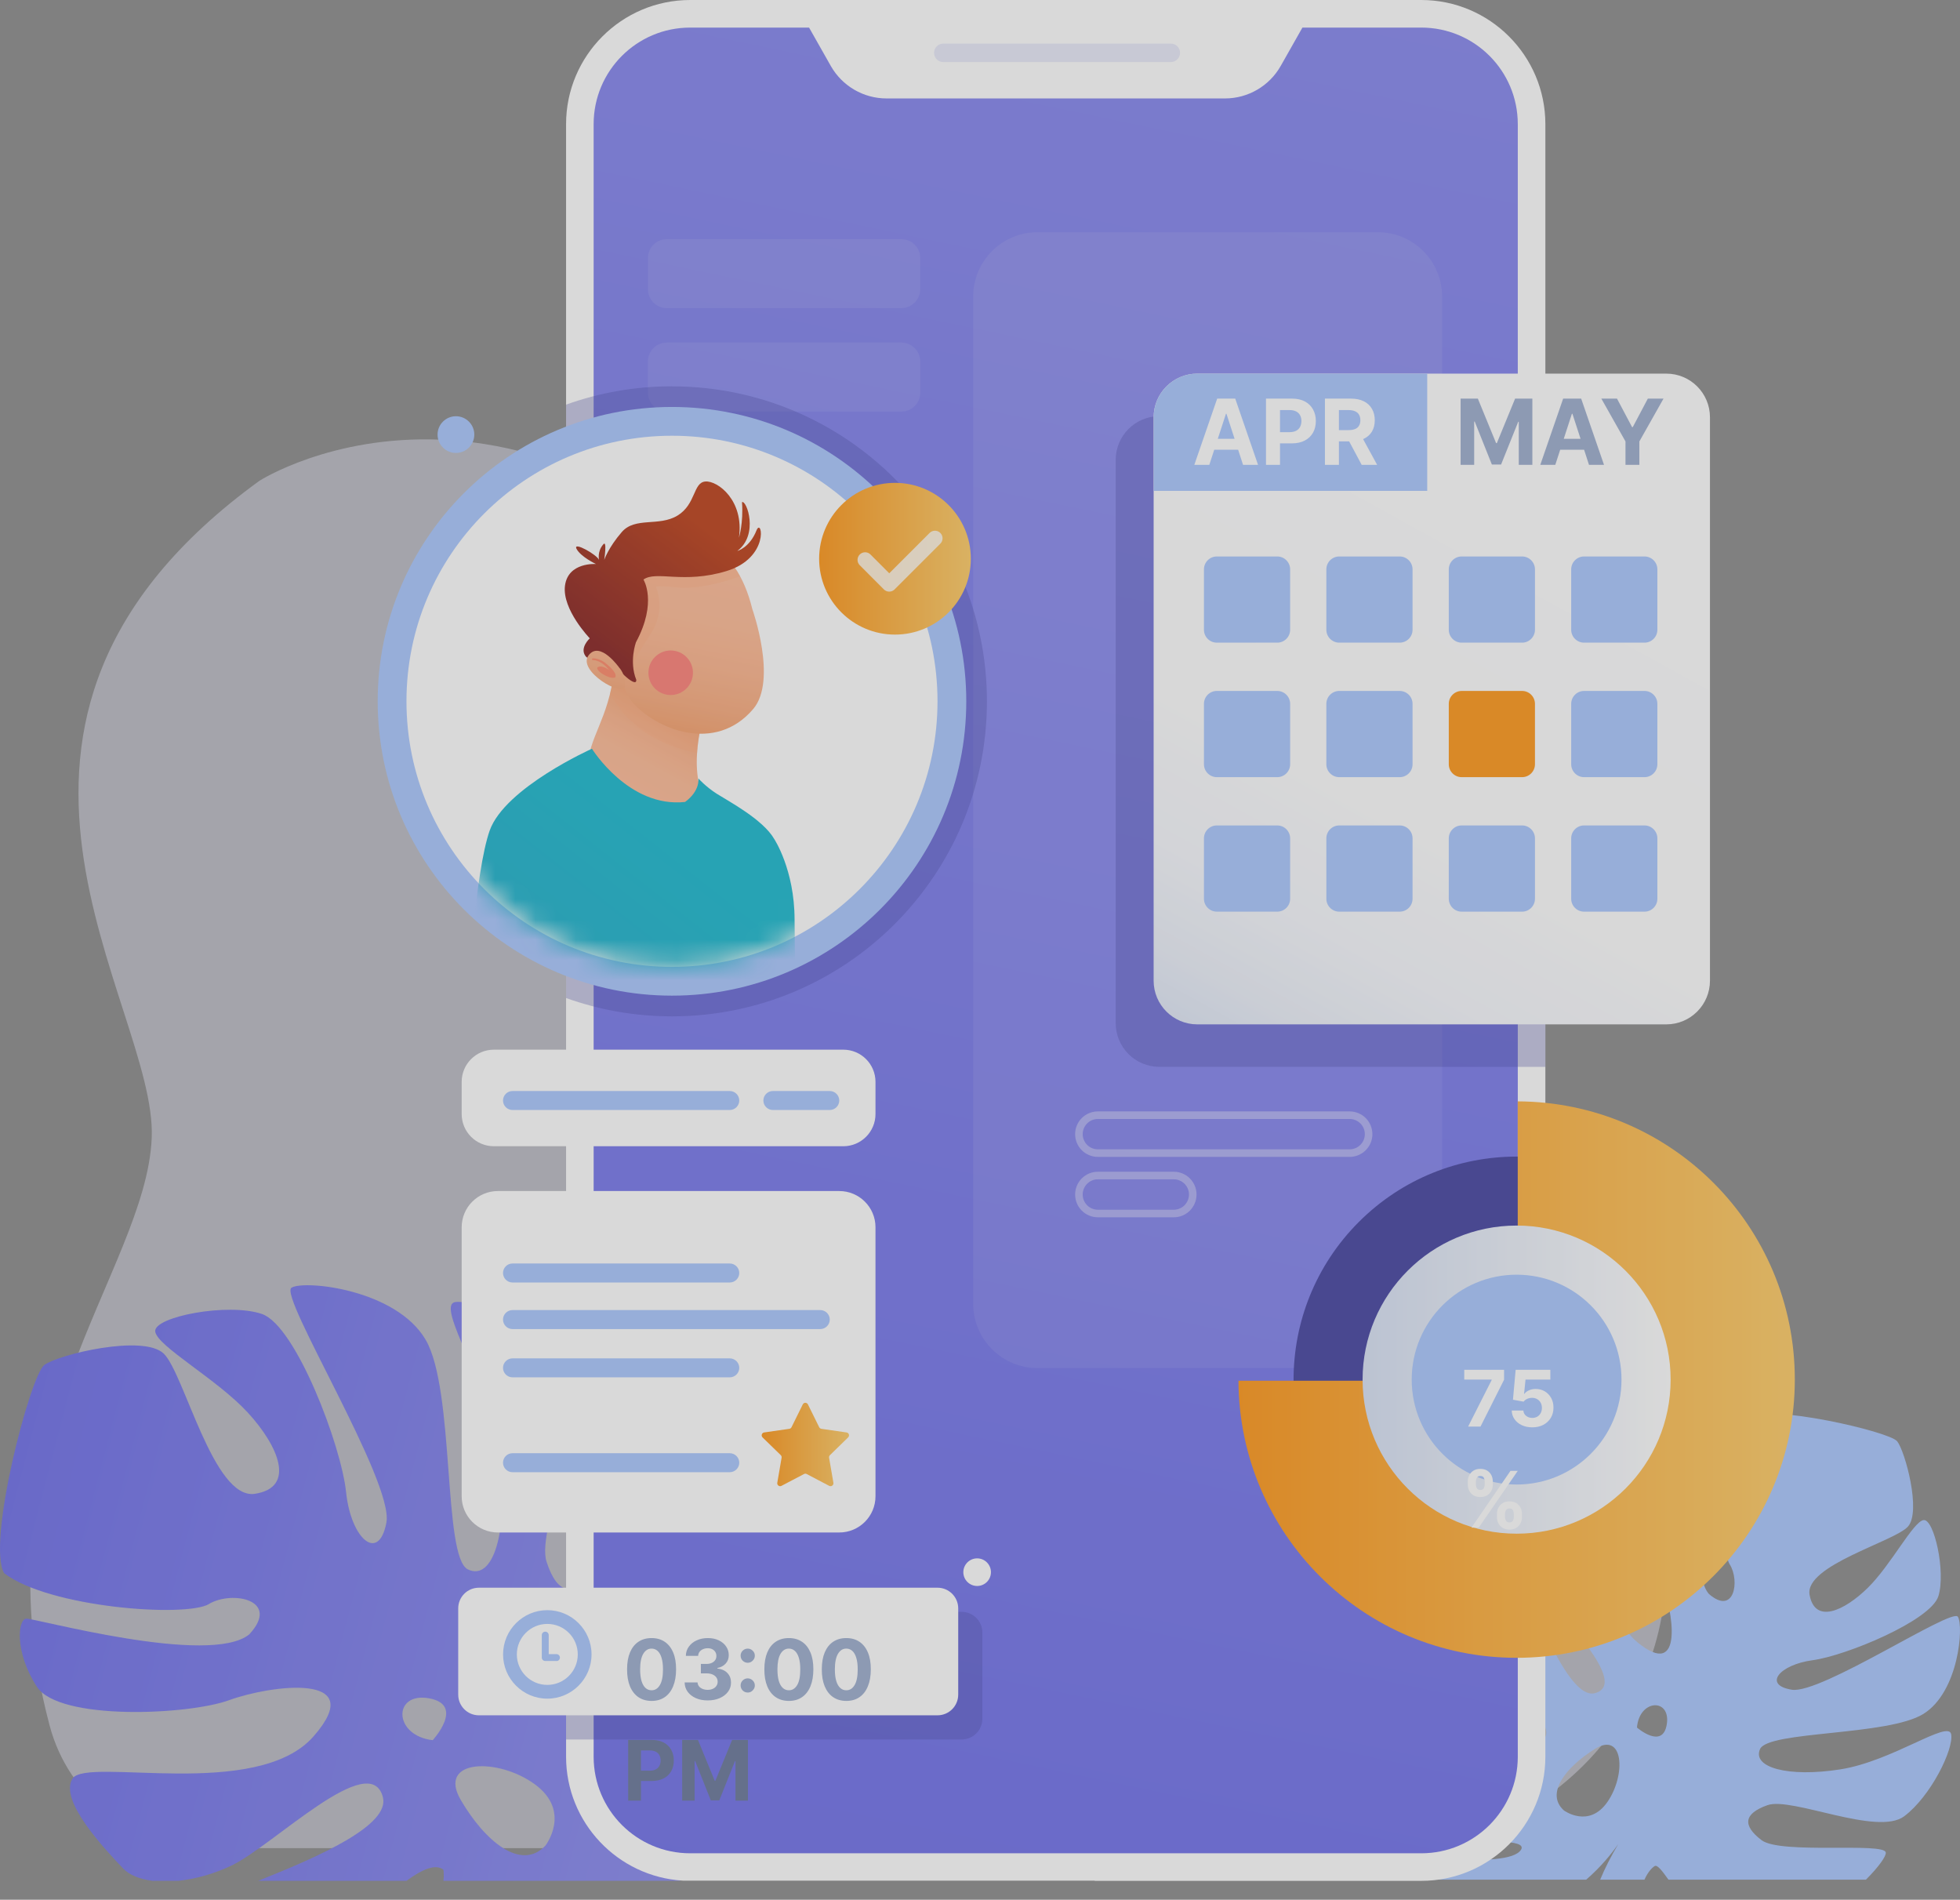 <svg width="97" height="94" viewBox="0 0 97 94" fill="none" xmlns="http://www.w3.org/2000/svg">
<rect x="0" y="0" width="97" height="94" fill="#808080" stroke="none"/>
<g opacity="0.7">
<path d="M82.44 76.741C82.435 76.673 82.433 76.605 82.429 76.534C79.763 51.759 57.899 54.689 42.437 34.71C26.972 14.729 12.841 23.788 12.841 23.788C-3.69 35.777 7.775 49.629 7.509 56.29C7.243 62.951 -1.29 71.209 2.442 85.328C2.449 85.352 2.455 85.376 2.462 85.403C3.383 88.859 6.462 91.284 10.01 91.447H41.632V91.456H68.447C76.466 91.456 82.866 84.744 82.44 76.743V76.741Z" fill="#E7E8FA" fill-opacity="0.5"/>
<path d="M74.871 88.934C73.486 89.317 69.423 86.987 68.433 86.959C67.406 87.522 67.293 90.192 67.096 91.048C66.899 91.903 75.918 90.471 75.276 91.523C74.634 92.576 68.759 91.627 68.222 91.805C67.943 91.895 67.909 92.438 68.101 93.006H78.501C79.241 92.365 79.767 91.706 80.09 91.242C79.711 91.875 79.418 92.46 79.193 93.006H81.385C81.531 92.671 81.728 92.435 81.886 92.336C82.018 92.252 82.246 92.55 82.572 93.006H92.345C92.978 92.373 93.355 91.841 93.327 91.661C93.245 91.143 88.11 91.765 87.176 91.05C86.242 90.336 86.275 89.745 87.471 89.32C88.667 88.895 92.91 90.865 94.236 89.871C95.561 88.878 96.698 86.54 96.563 85.811C96.43 85.082 93.662 87.145 91.07 87.55C88.481 87.955 86.7 87.449 87.105 86.543C87.513 85.637 93.445 85.898 95.195 84.801C96.945 83.704 97.187 80.462 96.895 79.998C96.602 79.531 90.122 83.839 88.678 83.608C87.232 83.377 88.062 82.367 89.711 82.147C91.36 81.925 95.552 80.189 95.93 78.979C96.307 77.766 95.713 75.135 95.195 75.214C94.677 75.296 93.586 77.443 92.429 78.574C91.27 79.708 89.821 80.372 89.556 78.914C89.292 77.457 93.754 76.281 94.424 75.535C95.094 74.789 94.281 71.807 93.892 71.317C93.504 70.827 87.527 69.46 86.478 70.118C85.305 71.748 85.094 76.593 85.606 77.409C86.118 78.225 85.822 79.956 84.573 78.869C83.388 77.499 84.919 71.258 84.888 70.951C84.857 70.644 83.675 70.574 82.488 71.401C81.3 72.229 81.649 76.801 82.221 78.231C82.792 79.66 83.383 83.191 81.027 81.253C78.675 79.317 80.065 73.242 79.277 72.763C78.489 72.282 76.798 73.993 76.151 74.643C75.504 75.293 75.608 77.015 76.368 78.487C77.13 79.958 80.667 83.267 78.951 83.774C77.237 84.28 74.933 76.461 74.291 76.216C73.65 75.968 72.11 77.015 71.486 78.869C70.883 80.628 77.319 84.798 76.444 85.997C73.855 86.402 71.832 80.845 70.788 80.606C69.744 80.366 68.79 82.344 68.298 83.63C67.802 84.916 68.455 85.564 70.273 86.779C72.091 87.995 75.873 88.062 74.874 88.932L74.871 88.934ZM82.491 85.305C82.296 86.596 81.013 85.479 81.013 85.479C81.132 84.067 82.685 84.013 82.491 85.305ZM78.92 86.543C80.361 85.639 80.476 87.823 79.556 89.154C78.636 90.485 77.403 89.585 77.403 89.585C76.463 88.752 77.482 87.446 78.923 86.543H78.92Z" fill="#A1C2FF"/>
<path d="M10.344 79.362C11.506 78.681 13.906 79.168 12.338 80.867C10.377 82.463 1.73 80.062 1.3 80.093C0.872 80.122 0.723 81.77 1.826 83.462C2.929 85.156 9.331 84.86 11.348 84.123C13.368 83.386 18.321 82.713 15.518 85.915C12.716 89.118 4.297 86.92 3.593 88C2.89 89.081 5.205 91.512 6.086 92.446C6.401 92.778 6.913 92.981 7.532 93.062H8.841C9.682 92.972 10.6 92.719 11.461 92.306C13.549 91.304 18.315 86.509 18.948 88.921C19.311 90.299 15.867 91.836 12.78 93.062H20.119C20.907 92.486 21.554 92.21 21.945 92.514C21.968 92.7 21.965 92.882 21.945 93.062H33.665C32.556 90.277 30.558 88.49 29.419 87.649C36.186 91.985 39.298 89.101 40.263 87.463C41.27 85.758 40.424 81.464 39.441 80.926C38.457 80.389 38.324 83.585 35.899 85.341C33.473 87.097 31.408 85.856 31.02 85.192C30.631 84.528 36.785 82.482 36.369 78.157C35.952 73.833 31.287 69.103 30.561 69.193C29.835 69.283 30.485 76.481 29.45 77.755C28.414 79.03 27.59 78.957 27.047 77.268C26.503 75.58 29.433 69.741 28.102 67.848C26.771 65.954 23.555 64.271 22.533 64.426C21.509 64.581 24.272 68.534 24.728 72.164C25.184 75.797 24.401 78.262 23.155 77.654C21.908 77.046 22.522 68.776 21.064 66.289C19.607 63.801 15.093 63.326 14.429 63.714C13.765 64.102 19.505 73.329 19.123 75.338C18.74 77.344 17.367 76.143 17.128 73.833C16.889 71.522 14.64 65.597 12.966 65.017C11.289 64.44 7.589 65.157 7.682 65.883C7.772 66.609 10.723 68.225 12.257 69.888C13.79 71.553 14.657 73.605 12.611 73.914C10.563 74.224 9.114 67.943 8.101 66.975C7.088 66.007 2.89 67.02 2.192 67.541C1.494 68.061 -0.67 76.348 0.205 77.842C2.431 79.548 9.184 80.046 10.346 79.368L10.344 79.362ZM26.481 88.296C28.299 89.638 26.993 91.321 26.993 91.321C25.792 92.598 24.01 91.121 22.809 89.072C21.61 87.024 24.663 86.954 26.481 88.296ZM21.233 84.033C23.028 84.356 21.416 86.104 21.416 86.104C19.452 85.879 19.441 83.709 21.233 84.033Z" fill="url(#paint0_linear_294_1279)"/>
<path d="M70.338 0H34.157C30.769 0 28.015 2.755 28.015 6.143V86.923C28.015 90.187 30.575 92.863 33.791 93.054H54.181V93.065H70.338C73.725 93.065 76.48 90.308 76.48 86.923V6.143C76.48 2.755 73.723 0 70.338 0Z" fill="white"/>
<path d="M70.34 1.365H64.457L63.385 3.258C62.822 4.255 61.767 4.871 60.621 4.871H43.876C42.731 4.871 41.676 4.255 41.113 3.258L40.041 1.365H34.157C31.518 1.365 29.379 3.503 29.379 6.143V86.923C29.379 89.562 31.518 91.701 34.157 91.701H70.338C72.977 91.701 75.115 89.562 75.115 86.923V6.143C75.115 3.503 72.977 1.365 70.338 1.365H70.34Z" fill="url(#paint1_linear_294_1279)"/>
<path d="M57.945 3.07H46.682C46.431 3.07 46.226 2.867 46.226 2.614C46.226 2.364 46.428 2.158 46.682 2.158H57.945C58.196 2.158 58.401 2.361 58.401 2.614C58.401 2.864 58.199 3.07 57.945 3.07Z" fill="#E7E8FA"/>
<path d="M41.735 51.938H24.441C23.561 51.938 22.848 52.651 22.848 53.531V55.123C22.848 56.003 23.561 56.716 24.441 56.716H41.735C42.614 56.716 43.328 56.003 43.328 55.123V53.531C43.328 52.651 42.614 51.938 41.735 51.938Z" fill="white"/>
<path d="M41.535 58.933H24.641C23.651 58.933 22.848 59.736 22.848 60.726V74.035C22.848 75.025 23.651 75.828 24.641 75.828H41.535C42.525 75.828 43.328 75.025 43.328 74.035V60.726C43.328 59.736 42.525 58.933 41.535 58.933Z" fill="white"/>
<path d="M36.116 54.923H25.364C25.105 54.923 24.894 54.712 24.894 54.454C24.894 54.195 25.105 53.984 25.364 53.984H36.116C36.374 53.984 36.586 54.195 36.586 54.454C36.586 54.712 36.374 54.923 36.116 54.923Z" fill="#A1C2FF"/>
<path d="M36.116 63.458H25.364C25.105 63.458 24.894 63.247 24.894 62.988C24.894 62.729 25.105 62.518 25.364 62.518H36.116C36.374 62.518 36.586 62.729 36.586 62.988C36.586 63.247 36.374 63.458 36.116 63.458Z" fill="#A1C2FF"/>
<path d="M36.116 68.151H25.364C25.105 68.151 24.894 67.94 24.894 67.681C24.894 67.423 25.105 67.212 25.364 67.212H36.116C36.374 67.212 36.586 67.423 36.586 67.681C36.586 67.94 36.374 68.151 36.116 68.151Z" fill="#A1C2FF"/>
<path d="M36.116 72.845H25.364C25.105 72.845 24.894 72.634 24.894 72.375C24.894 72.116 25.105 71.905 25.364 71.905H36.116C36.374 71.905 36.586 72.116 36.586 72.375C36.586 72.634 36.374 72.845 36.116 72.845Z" fill="#A1C2FF"/>
<path d="M40.595 65.763H25.364C25.105 65.763 24.894 65.551 24.894 65.293C24.894 65.034 25.105 64.823 25.364 64.823H40.595C40.854 64.823 41.065 65.034 41.065 65.293C41.065 65.551 40.854 65.763 40.595 65.763Z" fill="#A1C2FF"/>
<path d="M41.065 54.923H38.248C37.99 54.923 37.779 54.712 37.779 54.454C37.779 54.195 37.99 53.984 38.248 53.984H41.065C41.324 53.984 41.535 54.195 41.535 54.454C41.535 54.712 41.324 54.923 41.065 54.923Z" fill="#A1C2FF"/>
<path d="M39.791 72.935L38.676 73.52C38.572 73.576 38.448 73.486 38.468 73.368L38.682 72.127C38.69 72.082 38.673 72.034 38.64 72.001L37.739 71.123C37.655 71.041 37.7 70.895 37.818 70.878L39.065 70.698C39.112 70.692 39.152 70.661 39.172 70.619L39.729 69.491C39.782 69.384 39.931 69.384 39.985 69.491L40.542 70.619C40.562 70.661 40.604 70.689 40.649 70.698L41.895 70.878C42.014 70.895 42.059 71.038 41.974 71.123L41.074 72.001C41.04 72.034 41.026 72.079 41.031 72.127L41.245 73.368C41.265 73.486 41.144 73.574 41.037 73.52L39.923 72.935C39.881 72.912 39.833 72.912 39.791 72.935Z" fill="url(#paint2_linear_294_1279)"/>
<path opacity="0.08" d="M51.347 11.489H68.185C69.944 11.489 71.37 12.915 71.37 14.674V64.507C71.37 66.266 69.944 67.693 68.185 67.693H51.347C49.588 67.693 48.162 66.266 48.162 64.507V14.674C48.162 12.915 49.588 11.489 51.347 11.489Z" fill="white"/>
<path d="M82.858 76.067C87.168 71.758 87.168 64.77 82.858 60.46C78.549 56.151 71.561 56.151 67.251 60.46C62.941 64.77 62.941 71.758 67.251 76.067C71.561 80.377 78.549 80.377 82.858 76.067Z" fill="#323197"/>
<path d="M75.113 54.499V68.32H61.291C61.322 75.898 67.473 82.029 75.056 82.029C82.64 82.029 88.825 75.867 88.825 68.261C88.825 60.655 82.69 54.527 75.115 54.496L75.113 54.499Z" fill="url(#paint3_linear_294_1279)"/>
<path d="M75.056 75.887C79.266 75.887 82.679 72.474 82.679 68.264C82.679 64.054 79.266 60.641 75.056 60.641C70.847 60.641 67.434 64.054 67.434 68.264C67.434 72.474 70.847 75.887 75.056 75.887Z" fill="url(#paint4_linear_294_1279)"/>
<path d="M75.056 73.455C77.924 73.455 80.248 71.131 80.248 68.264C80.248 65.397 77.924 63.072 75.056 63.072C72.189 63.072 69.865 65.397 69.865 68.264C69.865 71.131 72.189 73.455 75.056 73.455Z" fill="#A1C2FF"/>
<path d="M72.657 70.587L73.822 68.283V68.263H72.465V67.778H74.436V68.27L73.27 70.587H72.657ZM75.832 70.625C75.638 70.625 75.465 70.59 75.313 70.518C75.162 70.447 75.043 70.349 74.954 70.223C74.865 70.098 74.819 69.955 74.815 69.793H75.391C75.398 69.902 75.443 69.99 75.528 70.058C75.614 70.125 75.715 70.159 75.832 70.159C75.925 70.159 76.007 70.138 76.079 70.097C76.151 70.055 76.207 69.997 76.247 69.923C76.288 69.848 76.309 69.762 76.309 69.665C76.309 69.566 76.288 69.48 76.246 69.405C76.205 69.33 76.147 69.271 76.074 69.229C76.001 69.187 75.918 69.165 75.823 69.165C75.741 69.165 75.661 69.181 75.583 69.215C75.507 69.249 75.447 69.295 75.404 69.354L74.876 69.259L75.009 67.778H76.726V68.263H75.498L75.426 68.967H75.442C75.491 68.897 75.566 68.84 75.666 68.794C75.765 68.749 75.877 68.726 76 68.726C76.169 68.726 76.32 68.765 76.453 68.845C76.585 68.924 76.69 69.034 76.767 69.173C76.844 69.311 76.882 69.47 76.881 69.65C76.882 69.839 76.838 70.008 76.749 70.155C76.661 70.301 76.538 70.416 76.38 70.501C76.223 70.584 76.04 70.625 75.832 70.625ZM74.084 75.06V74.912C74.084 74.8 74.108 74.696 74.155 74.602C74.204 74.507 74.274 74.431 74.365 74.374C74.457 74.317 74.57 74.288 74.702 74.288C74.837 74.288 74.95 74.316 75.041 74.373C75.134 74.43 75.203 74.506 75.25 74.601C75.297 74.695 75.321 74.799 75.321 74.912V75.06C75.321 75.173 75.297 75.276 75.25 75.372C75.202 75.466 75.132 75.541 75.04 75.598C74.948 75.656 74.835 75.684 74.702 75.684C74.568 75.684 74.455 75.656 74.364 75.598C74.272 75.541 74.203 75.466 74.155 75.372C74.108 75.276 74.084 75.173 74.084 75.06ZM74.483 74.912V75.06C74.483 75.125 74.499 75.186 74.53 75.244C74.562 75.302 74.619 75.33 74.702 75.33C74.786 75.33 74.842 75.302 74.873 75.245C74.904 75.189 74.919 75.127 74.919 75.06V74.912C74.919 74.845 74.904 74.783 74.875 74.725C74.846 74.668 74.788 74.639 74.702 74.639C74.62 74.639 74.563 74.668 74.531 74.725C74.499 74.783 74.483 74.845 74.483 74.912ZM72.642 73.453V73.305C72.642 73.191 72.666 73.087 72.715 72.993C72.763 72.898 72.833 72.822 72.925 72.766C73.017 72.709 73.129 72.68 73.26 72.68C73.395 72.68 73.508 72.709 73.6 72.766C73.691 72.822 73.761 72.898 73.808 72.993C73.856 73.087 73.879 73.191 73.879 73.305V73.453C73.879 73.566 73.855 73.67 73.807 73.764C73.759 73.858 73.689 73.934 73.597 73.99C73.505 74.046 73.393 74.074 73.26 74.074C73.126 74.074 73.013 74.046 72.921 73.989C72.829 73.931 72.76 73.856 72.712 73.763C72.666 73.668 72.642 73.565 72.642 73.453ZM73.044 73.305V73.453C73.044 73.519 73.06 73.581 73.091 73.638C73.123 73.695 73.179 73.723 73.26 73.723C73.344 73.723 73.401 73.695 73.431 73.638C73.462 73.581 73.478 73.519 73.478 73.453V73.305C73.478 73.238 73.463 73.176 73.434 73.118C73.404 73.06 73.346 73.032 73.26 73.032C73.178 73.032 73.122 73.061 73.091 73.119C73.06 73.178 73.044 73.24 73.044 73.305ZM72.823 75.587L74.754 72.778H75.114L73.183 75.587H72.823Z" fill="white"/>
<g style="mix-blend-mode:multiply" opacity="0.31">
<path d="M76.483 20.592H57.377C56.184 20.592 55.216 21.56 55.216 22.753V50.627C55.216 51.82 56.184 52.788 57.377 52.788H76.483V20.589V20.592Z" fill="#323197"/>
</g>
<path d="M82.465 18.487H59.254C58.06 18.487 57.093 19.454 57.093 20.648V48.525C57.093 49.718 58.06 50.686 59.254 50.686H82.465C83.659 50.686 84.626 49.718 84.626 48.525V20.648C84.626 19.454 83.659 18.487 82.465 18.487Z" fill="url(#paint5_linear_294_1279)"/>
<path d="M70.633 24.289V18.487H59.257C58.064 18.487 57.096 19.455 57.096 20.648V24.289H70.636H70.633Z" fill="#A1C2FF"/>
<path d="M59.849 23H59.107L60.238 19.724H61.131L62.26 23H61.518L60.697 20.473H60.672L59.849 23ZM59.803 21.712H61.556V22.253H59.803V21.712ZM62.654 23V19.724H63.947C64.195 19.724 64.407 19.772 64.582 19.866C64.757 19.96 64.89 20.091 64.981 20.258C65.074 20.425 65.121 20.617 65.121 20.834C65.121 21.052 65.074 21.244 64.98 21.41C64.886 21.576 64.75 21.706 64.572 21.799C64.395 21.892 64.181 21.938 63.929 21.938H63.105V21.383H63.817C63.95 21.383 64.06 21.36 64.147 21.314C64.234 21.267 64.299 21.203 64.342 21.12C64.385 21.037 64.407 20.942 64.407 20.834C64.407 20.725 64.385 20.631 64.342 20.549C64.299 20.467 64.234 20.404 64.147 20.359C64.059 20.313 63.948 20.29 63.814 20.29H63.347V23H62.654ZM65.571 23V19.724H66.863C67.11 19.724 67.322 19.768 67.496 19.857C67.672 19.944 67.806 20.069 67.898 20.23C67.991 20.39 68.037 20.578 68.037 20.794C68.037 21.012 67.99 21.199 67.896 21.356C67.802 21.511 67.666 21.631 67.488 21.714C67.311 21.797 67.097 21.839 66.845 21.839H65.98V21.282H66.734C66.866 21.282 66.975 21.264 67.063 21.228C67.15 21.191 67.216 21.137 67.258 21.064C67.302 20.992 67.324 20.902 67.324 20.794C67.324 20.685 67.302 20.594 67.258 20.519C67.216 20.444 67.15 20.388 67.061 20.349C66.974 20.31 66.864 20.29 66.73 20.29H66.263V23H65.571ZM67.34 21.509L68.154 23H67.389L66.593 21.509H67.34Z" fill="white"/>
<path d="M72.285 19.724H73.139L74.041 21.925H74.079L74.982 19.724H75.836V23H75.164V20.868H75.137L74.289 22.984H73.832L72.984 20.86H72.957V23H72.285V19.724ZM76.971 23H76.229L77.36 19.724H78.252L79.382 23H78.639L77.819 20.473H77.793L76.971 23ZM76.925 21.712H78.678V22.253H76.925V21.712ZM79.25 19.724H80.025L80.772 21.135H80.804L81.551 19.724H82.327L81.132 21.842V23H80.445V21.842L79.25 19.724Z" fill="#93A5C9"/>
<path d="M63.21 27.534H60.222C59.869 27.534 59.583 27.82 59.583 28.172V31.161C59.583 31.513 59.869 31.799 60.222 31.799H63.21C63.563 31.799 63.849 31.513 63.849 31.161V28.172C63.849 27.82 63.563 27.534 63.21 27.534Z" fill="#A1C2FF"/>
<path d="M69.268 27.534H66.28C65.927 27.534 65.641 27.82 65.641 28.172V31.161C65.641 31.513 65.927 31.799 66.28 31.799H69.268C69.621 31.799 69.907 31.513 69.907 31.161V28.172C69.907 27.82 69.621 27.534 69.268 27.534Z" fill="#A1C2FF"/>
<path d="M75.327 27.534H72.338C71.986 27.534 71.7 27.82 71.7 28.172V31.161C71.7 31.513 71.986 31.799 72.338 31.799H75.327C75.679 31.799 75.965 31.513 75.965 31.161V28.172C75.965 27.82 75.679 27.534 75.327 27.534Z" fill="#A1C2FF"/>
<path d="M81.385 27.534H78.397C78.044 27.534 77.758 27.82 77.758 28.172V31.161C77.758 31.513 78.044 31.799 78.397 31.799H81.385C81.738 31.799 82.023 31.513 82.023 31.161V28.172C82.023 27.82 81.738 27.534 81.385 27.534Z" fill="#A1C2FF"/>
<path d="M63.21 34.188H60.222C59.869 34.188 59.583 34.474 59.583 34.827V37.815C59.583 38.168 59.869 38.454 60.222 38.454H63.21C63.563 38.454 63.849 38.168 63.849 37.815V34.827C63.849 34.474 63.563 34.188 63.21 34.188Z" fill="#A1C2FF"/>
<path d="M69.268 34.188H66.28C65.927 34.188 65.641 34.474 65.641 34.827V37.815C65.641 38.168 65.927 38.454 66.28 38.454H69.268C69.621 38.454 69.907 38.168 69.907 37.815V34.827C69.907 34.474 69.621 34.188 69.268 34.188Z" fill="#A1C2FF"/>
<path d="M75.327 34.188H72.338C71.986 34.188 71.7 34.474 71.7 34.827V37.815C71.7 38.168 71.986 38.454 72.338 38.454H75.327C75.679 38.454 75.965 38.168 75.965 37.815V34.827C75.965 34.474 75.679 34.188 75.327 34.188Z" fill="#FF8D02"/>
<path d="M81.385 34.188H78.397C78.044 34.188 77.758 34.474 77.758 34.827V37.815C77.758 38.168 78.044 38.454 78.397 38.454H81.385C81.738 38.454 82.023 38.168 82.023 37.815V34.827C82.023 34.474 81.738 34.188 81.385 34.188Z" fill="#A1C2FF"/>
<path d="M63.21 40.843H60.222C59.869 40.843 59.583 41.129 59.583 41.482V44.47C59.583 44.823 59.869 45.109 60.222 45.109H63.21C63.563 45.109 63.849 44.823 63.849 44.47V41.482C63.849 41.129 63.563 40.843 63.21 40.843Z" fill="#A1C2FF"/>
<path d="M69.268 40.843H66.28C65.927 40.843 65.641 41.129 65.641 41.482V44.47C65.641 44.823 65.927 45.109 66.28 45.109H69.268C69.621 45.109 69.907 44.823 69.907 44.47V41.482C69.907 41.129 69.621 40.843 69.268 40.843Z" fill="#A1C2FF"/>
<path d="M75.327 40.843H72.338C71.986 40.843 71.7 41.129 71.7 41.482V44.47C71.7 44.823 71.986 45.109 72.338 45.109H75.327C75.679 45.109 75.965 44.823 75.965 44.47V41.482C75.965 41.129 75.679 40.843 75.327 40.843Z" fill="#A1C2FF"/>
<path d="M81.385 40.843H78.397C78.044 40.843 77.758 41.129 77.758 41.482V44.47C77.758 44.823 78.044 45.109 78.397 45.109H81.385C81.738 45.109 82.023 44.823 82.023 44.47V41.482C82.023 41.129 81.738 40.843 81.385 40.843Z" fill="#A1C2FF"/>
<g opacity="0.08">
<path d="M44.605 11.832H33.003C32.484 11.832 32.064 12.253 32.064 12.772V14.306C32.064 14.825 32.484 15.245 33.003 15.245H44.605C45.124 15.245 45.545 14.825 45.545 14.306V12.772C45.545 12.253 45.124 11.832 44.605 11.832Z" fill="white"/>
<path d="M44.605 16.951H33.003C32.484 16.951 32.064 17.371 32.064 17.89V19.424C32.064 19.943 32.484 20.364 33.003 20.364H44.605C45.124 20.364 45.545 19.943 45.545 19.424V17.89C45.545 17.371 45.124 16.951 44.605 16.951Z" fill="white"/>
</g>
<g style="mix-blend-mode:multiply" opacity="0.31">
<path d="M33.257 19.114C31.416 19.114 29.652 19.435 28.015 20.021V49.383C29.652 49.968 31.416 50.289 33.257 50.289C41.864 50.289 48.843 43.311 48.843 34.703C48.843 26.096 41.864 19.117 33.257 19.117V19.114Z" fill="#323197"/>
</g>
<path d="M33.257 49.265C41.3 49.265 47.821 42.744 47.821 34.7C47.821 26.657 41.3 20.136 33.257 20.136C25.213 20.136 18.692 26.657 18.692 34.7C18.692 42.744 25.213 49.265 33.257 49.265Z" fill="#A1C2FF"/>
<path d="M33.257 47.841C40.514 47.841 46.397 41.958 46.397 34.7C46.397 27.443 40.514 21.56 33.257 21.56C25.999 21.56 20.116 27.443 20.116 34.7C20.116 41.958 25.999 47.841 33.257 47.841Z" fill="white"/>
<mask id="mask0_294_1279" style="mask-type:luminance" maskUnits="userSpaceOnUse" x="20" y="21" width="27" height="27">
<path d="M33.257 47.841C40.514 47.841 46.397 41.958 46.397 34.7C46.397 27.443 40.514 21.56 33.257 21.56C25.999 21.56 20.116 27.443 20.116 34.7C20.116 41.958 25.999 47.841 33.257 47.841Z" fill="white"/>
</mask>
<g mask="url(#mask0_294_1279)">
<path d="M35.083 34.523C35.083 34.523 34.016 37.365 34.728 39.231C34.996 41.006 29.933 39.675 29.134 37.455C29.402 36.034 30.378 35.058 30.465 32.216C30.555 29.374 35.173 32.66 35.083 34.526V34.523Z" fill="url(#paint6_linear_294_1279)"/>
<g style="mix-blend-mode:multiply" opacity="0.32">
<path d="M30.192 34.315C30.277 33.974 30.347 33.597 30.395 33.172L33.217 31.858C34.227 32.587 35.12 33.696 35.08 34.526C35.08 34.526 34.588 35.84 34.495 37.264C31.872 36.732 30.693 35.272 30.19 34.315H30.192Z" fill="#FFA26E"/>
</g>
<path d="M37.235 30.145C37.235 30.145 38.482 33.659 37.278 35.08C35.395 37.297 32.469 36.085 31.298 34.745C30.128 33.406 30.17 27.846 32.134 26.968C34.101 26.09 36.4 26.717 37.235 30.148V30.145Z" fill="url(#paint7_linear_294_1279)"/>
<g style="mix-blend-mode:multiply" opacity="0.32">
<path d="M30.87 28.766C30.907 28.651 30.944 28.538 30.986 28.428L32.05 27.297L35.37 27.095C35.845 27.404 36.279 27.868 36.628 28.513C35.885 28.783 34.531 29.191 33.428 29.059C32.317 28.943 32.472 29.059 32.472 29.059C32.472 29.059 32.93 30.094 32.32 31.166C31.706 32.238 31.093 32.776 31.399 33.656C31.132 33.156 30.924 29.649 30.873 28.763L30.87 28.766Z" fill="#FFA26E"/>
</g>
<path d="M31.844 28.676C31.844 28.676 32.548 29.787 31.473 31.779C31.473 31.779 31.127 32.736 31.487 33.631C31.538 34.09 30.516 33.147 30.364 32.736C30.212 32.429 29.267 32.863 28.971 32.455C28.679 32.047 29.188 31.585 29.188 31.585C29.188 31.585 27.809 30.156 27.961 28.98C28.113 27.804 29.495 27.908 29.495 27.908C29.495 27.908 28.729 27.55 28.524 27.142C28.372 26.785 29.545 27.449 29.647 27.705C29.647 27.705 29.545 27.297 29.852 26.94C30.057 26.684 29.903 27.705 29.903 27.705C29.903 27.705 30.108 27.092 30.772 26.326C31.436 25.561 32.61 26.07 33.53 25.51C34.45 24.948 34.295 23.875 34.908 23.825C35.522 23.774 36.836 24.77 36.569 26.608C36.569 26.608 36.799 25.879 36.721 24.846C36.951 24.731 37.565 26.456 36.49 27.261C36.49 27.261 37.103 27.108 37.447 26.225C37.714 25.612 38.097 27.604 35.952 28.257C33.808 28.907 32.48 28.217 31.841 28.679L31.844 28.676Z" fill="url(#paint8_linear_294_1279)"/>
<path d="M32.089 33.288C32.089 33.898 32.584 34.391 33.192 34.391C33.8 34.391 34.295 33.896 34.295 33.288C34.295 32.68 33.8 32.185 33.192 32.185C32.584 32.185 32.089 32.68 32.089 33.288Z" fill="#FE746A"/>
<path d="M30.651 33.043C30.651 33.043 29.689 31.67 29.126 32.43C28.555 33.198 30.865 34.557 30.927 33.921C30.977 33.389 30.654 33.046 30.654 33.046L30.651 33.043Z" fill="url(#paint9_linear_294_1279)"/>
<path d="M30.42 33.541C30.42 33.541 29.942 32.66 29.329 32.66C29.157 32.508 29.655 32.565 29.922 32.776C30.19 32.987 30.612 33.37 30.42 33.541Z" fill="#FF7D5A"/>
<path d="M30.44 33.389C30.44 33.389 29.866 32.826 29.571 33.018C29.43 33.248 30.567 33.808 30.44 33.389Z" fill="#FF7D5A"/>
<path d="M39.833 65.647C39.658 64.443 39.323 47.762 39.323 45.506C39.323 43.024 38.31 41.504 38.31 41.504C37.753 40.542 36.031 39.63 35.474 39.276C34.917 38.921 34.562 38.516 34.562 38.516C34.562 38.516 34.664 39.124 33.904 39.681C31.118 39.985 29.295 37.047 29.295 37.047C29.295 37.047 24.99 38.972 24.233 41.099C22.826 45.14 22.516 64.229 22.468 65.644H39.833V65.647Z" fill="url(#paint10_linear_294_1279)"/>
</g>
<path d="M44.293 31.4C46.366 31.4 48.046 29.719 48.046 27.646C48.046 25.573 46.366 23.892 44.293 23.892C42.219 23.892 40.539 25.573 40.539 27.646C40.539 29.719 42.219 31.4 44.293 31.4Z" fill="url(#paint11_linear_294_1279)"/>
<path d="M42.815 27.702L44.008 28.898L46.271 26.636" stroke="white" stroke-opacity="0.8" stroke-width="0.751" stroke-linecap="round" stroke-linejoin="round"/>
<g style="mix-blend-mode:multiply" opacity="0.31">
<path d="M47.593 79.756H28.015V86.07H47.593C48.159 86.07 48.617 85.611 48.617 85.046V80.78C48.617 80.214 48.159 79.756 47.593 79.756Z" fill="#323197"/>
</g>
<path d="M46.397 78.56H23.701C23.135 78.56 22.677 79.018 22.677 79.584V83.85C22.677 84.416 23.135 84.874 23.701 84.874H46.397C46.963 84.874 47.422 84.416 47.422 83.85V79.584C47.422 79.018 46.963 78.56 46.397 78.56Z" fill="white"/>
<path d="M27.086 84.05C25.879 84.05 24.897 83.068 24.897 81.861C24.897 80.653 25.879 79.671 27.086 79.671C28.293 79.671 29.275 80.653 29.275 81.861C29.275 83.068 28.293 84.05 27.086 84.05ZM27.086 80.352C26.256 80.352 25.578 81.028 25.578 81.861C25.578 82.693 26.253 83.369 27.086 83.369C27.919 83.369 28.594 82.693 28.594 81.861C28.594 81.028 27.919 80.352 27.086 80.352Z" fill="#A1C2FF"/>
<path d="M27.539 82.187H26.985C26.889 82.187 26.813 82.111 26.813 82.015V80.907C26.813 80.811 26.889 80.735 26.985 80.735C27.08 80.735 27.156 80.811 27.156 80.907V81.847H27.539C27.635 81.847 27.71 81.922 27.71 82.018C27.71 82.114 27.635 82.19 27.539 82.19V82.187Z" fill="#A1C2FF"/>
<path d="M32.246 84.162C31.994 84.161 31.777 84.099 31.595 83.976C31.415 83.853 31.275 83.674 31.177 83.441C31.081 83.207 31.033 82.926 31.034 82.598C31.034 82.27 31.082 81.991 31.179 81.76C31.277 81.53 31.416 81.354 31.597 81.234C31.779 81.113 31.995 81.052 32.246 81.052C32.498 81.052 32.714 81.113 32.895 81.234C33.076 81.355 33.216 81.531 33.314 81.762C33.412 81.992 33.46 82.27 33.459 82.598C33.459 82.927 33.41 83.209 33.312 83.442C33.216 83.676 33.077 83.854 32.896 83.977C32.715 84.101 32.499 84.162 32.246 84.162ZM32.246 83.636C32.418 83.636 32.556 83.549 32.658 83.376C32.761 83.203 32.812 82.944 32.811 82.598C32.811 82.37 32.787 82.18 32.74 82.029C32.695 81.877 32.629 81.763 32.544 81.687C32.46 81.611 32.361 81.573 32.246 81.573C32.075 81.573 31.939 81.658 31.836 81.829C31.733 82 31.681 82.257 31.68 82.598C31.68 82.828 31.703 83.021 31.749 83.175C31.796 83.329 31.862 83.444 31.947 83.521C32.032 83.598 32.132 83.636 32.246 83.636ZM35.022 84.137C34.803 84.137 34.608 84.1 34.437 84.024C34.267 83.948 34.132 83.844 34.033 83.711C33.936 83.577 33.885 83.422 33.882 83.247H34.522C34.526 83.32 34.55 83.385 34.593 83.441C34.638 83.496 34.698 83.538 34.772 83.568C34.847 83.599 34.93 83.614 35.023 83.614C35.12 83.614 35.205 83.597 35.28 83.562C35.354 83.528 35.412 83.481 35.454 83.42C35.496 83.36 35.517 83.29 35.517 83.211C35.517 83.13 35.495 83.059 35.45 82.998C35.406 82.935 35.342 82.886 35.259 82.851C35.177 82.816 35.079 82.799 34.966 82.799H34.686V82.332H34.966C35.062 82.332 35.146 82.316 35.22 82.282C35.294 82.249 35.352 82.203 35.393 82.145C35.434 82.085 35.454 82.016 35.454 81.936C35.454 81.861 35.436 81.795 35.4 81.738C35.365 81.681 35.315 81.636 35.25 81.603C35.187 81.571 35.112 81.555 35.028 81.555C34.941 81.555 34.863 81.571 34.791 81.602C34.72 81.632 34.663 81.676 34.62 81.733C34.577 81.789 34.554 81.856 34.551 81.932H33.943C33.945 81.759 33.995 81.606 34.091 81.475C34.186 81.343 34.315 81.239 34.478 81.165C34.641 81.09 34.825 81.052 35.03 81.052C35.238 81.052 35.419 81.09 35.574 81.165C35.73 81.24 35.851 81.342 35.937 81.47C36.024 81.597 36.067 81.74 36.066 81.898C36.067 82.066 36.014 82.207 35.909 82.319C35.804 82.431 35.668 82.503 35.5 82.533V82.557C35.721 82.585 35.889 82.662 36.004 82.787C36.12 82.911 36.178 83.066 36.177 83.253C36.178 83.424 36.129 83.576 36.029 83.709C35.93 83.842 35.794 83.947 35.62 84.023C35.446 84.099 35.246 84.137 35.022 84.137ZM37.004 83.747C36.908 83.747 36.825 83.713 36.755 83.645C36.687 83.576 36.653 83.493 36.653 83.395C36.653 83.299 36.687 83.217 36.755 83.149C36.825 83.081 36.908 83.046 37.004 83.046C37.098 83.046 37.18 83.081 37.251 83.149C37.321 83.217 37.356 83.299 37.356 83.395C37.356 83.46 37.34 83.519 37.306 83.573C37.274 83.626 37.232 83.668 37.179 83.7C37.126 83.732 37.068 83.747 37.004 83.747ZM37.004 82.274C36.908 82.274 36.825 82.239 36.755 82.171C36.687 82.103 36.653 82.019 36.653 81.922C36.653 81.826 36.687 81.744 36.755 81.677C36.825 81.608 36.908 81.574 37.004 81.574C37.098 81.574 37.18 81.608 37.251 81.677C37.321 81.744 37.356 81.826 37.356 81.922C37.356 81.987 37.34 82.047 37.306 82.101C37.274 82.153 37.232 82.195 37.179 82.227C37.126 82.258 37.068 82.274 37.004 82.274ZM39.041 84.162C38.788 84.161 38.571 84.099 38.39 83.976C38.209 83.853 38.069 83.674 37.972 83.441C37.875 83.207 37.827 82.926 37.828 82.598C37.828 82.27 37.876 81.991 37.973 81.76C38.071 81.53 38.21 81.354 38.391 81.234C38.573 81.113 38.789 81.052 39.041 81.052C39.292 81.052 39.508 81.113 39.689 81.234C39.871 81.355 40.01 81.531 40.108 81.762C40.206 81.992 40.254 82.27 40.253 82.598C40.253 82.927 40.204 83.209 40.107 83.442C40.01 83.676 39.871 83.854 39.69 83.977C39.509 84.101 39.293 84.162 39.041 84.162ZM39.041 83.636C39.213 83.636 39.35 83.549 39.453 83.376C39.555 83.203 39.606 82.944 39.605 82.598C39.605 82.37 39.582 82.18 39.535 82.029C39.489 81.877 39.423 81.763 39.338 81.687C39.254 81.611 39.155 81.573 39.041 81.573C38.87 81.573 38.733 81.658 38.63 81.829C38.528 82 38.476 82.257 38.475 82.598C38.475 82.828 38.498 83.021 38.544 83.175C38.59 83.329 38.657 83.444 38.742 83.521C38.827 83.598 38.926 83.636 39.041 83.636ZM41.883 84.162C41.631 84.161 41.414 84.099 41.232 83.976C41.051 83.853 40.912 83.674 40.815 83.441C40.718 83.207 40.67 82.926 40.671 82.598C40.671 82.27 40.719 81.991 40.816 81.76C40.914 81.53 41.053 81.354 41.234 81.234C41.416 81.113 41.632 81.052 41.883 81.052C42.135 81.052 42.351 81.113 42.531 81.234C42.713 81.355 42.853 81.531 42.951 81.762C43.049 81.992 43.097 82.27 43.096 82.598C43.096 82.927 43.047 83.209 42.949 83.442C42.853 83.676 42.714 83.854 42.533 83.977C42.352 84.101 42.136 84.162 41.883 84.162ZM41.883 83.636C42.055 83.636 42.193 83.549 42.295 83.376C42.398 83.203 42.449 82.944 42.448 82.598C42.448 82.37 42.424 82.18 42.377 82.029C42.331 81.877 42.266 81.763 42.181 81.687C42.097 81.611 41.998 81.573 41.883 81.573C41.712 81.573 41.575 81.658 41.473 81.829C41.37 82 41.318 82.257 41.317 82.598C41.317 82.828 41.34 83.021 41.386 83.175C41.433 83.329 41.499 83.444 41.584 83.521C41.669 83.598 41.769 83.636 41.883 83.636Z" fill="#93A5C9"/>
<path d="M31.087 89.096V86.093H32.271C32.499 86.093 32.693 86.137 32.853 86.224C33.014 86.31 33.136 86.43 33.22 86.583C33.305 86.736 33.347 86.912 33.347 87.111C33.347 87.31 33.304 87.486 33.218 87.639C33.133 87.791 33.008 87.91 32.845 87.995C32.682 88.08 32.486 88.123 32.255 88.123H31.5V87.614H32.153C32.275 87.614 32.375 87.593 32.455 87.551C32.535 87.508 32.594 87.449 32.633 87.373C32.673 87.297 32.694 87.21 32.694 87.111C32.694 87.011 32.673 86.924 32.633 86.85C32.594 86.775 32.535 86.716 32.455 86.675C32.374 86.633 32.273 86.612 32.15 86.612H31.721V89.096H31.087ZM33.76 86.093H34.543L35.37 88.111H35.405L36.232 86.093H37.015V89.096H36.399V87.142H36.374L35.597 89.082H35.178L34.401 87.134H34.376V89.096H33.76V86.093Z" fill="#5A6A90"/>
<path d="M49.042 77.792C49.042 78.169 48.736 78.475 48.359 78.475C47.982 78.475 47.675 78.169 47.675 77.792C47.675 77.415 47.982 77.108 48.359 77.108C48.736 77.108 49.042 77.415 49.042 77.792Z" fill="white"/>
<path opacity="0.44" d="M66.792 55.18H54.335C53.816 55.18 53.395 55.6 53.395 56.118C53.395 56.636 53.816 57.056 54.335 57.056H66.792C67.311 57.056 67.732 56.636 67.732 56.118C67.732 55.6 67.311 55.18 66.792 55.18Z" stroke="white" stroke-opacity="0.8" stroke-width="0.375" stroke-miterlimit="10"/>
<path opacity="0.44" d="M58.089 60.045H54.335C53.818 60.045 53.395 59.626 53.395 59.105C53.395 58.587 53.815 58.165 54.335 58.165H58.089C58.607 58.165 59.029 58.584 59.029 59.105C59.029 59.623 58.609 60.045 58.089 60.045Z" stroke="white" stroke-opacity="0.8" stroke-width="0.375" stroke-miterlimit="10"/>
<path d="M23.473 21.503C23.473 22.007 23.065 22.412 22.564 22.412C22.063 22.412 21.655 22.004 21.655 21.503C21.655 21.003 22.063 20.595 22.564 20.595C23.065 20.595 23.473 21.003 23.473 21.503Z" fill="#A1C2FF"/>
</g>
<defs>
<linearGradient id="paint0_linear_294_1279" x1="-0.063" y1="74.751" x2="40.878" y2="85.446" gradientUnits="userSpaceOnUse">
<stop stop-color="#6060E7"/>
<stop offset="1" stop-color="#8182EE"/>
</linearGradient>
<linearGradient id="paint1_linear_294_1279" x1="41.299" y1="99.036" x2="67.923" y2="-28.62" gradientUnits="userSpaceOnUse">
<stop stop-color="#6060E7"/>
<stop offset="1" stop-color="#8182EE"/>
</linearGradient>
<linearGradient id="paint2_linear_294_1279" x1="37.694" y1="71.475" x2="42.019" y2="71.475" gradientUnits="userSpaceOnUse">
<stop stop-color="#FF8D02"/>
<stop offset="1" stop-color="#FFC757"/>
</linearGradient>
<linearGradient id="paint3_linear_294_1279" x1="61.291" y1="68.264" x2="88.822" y2="68.264" gradientUnits="userSpaceOnUse">
<stop stop-color="#FF8D02"/>
<stop offset="1" stop-color="#FFC757"/>
</linearGradient>
<linearGradient id="paint4_linear_294_1279" x1="67.434" y1="68.264" x2="82.679" y2="68.264" gradientUnits="userSpaceOnUse">
<stop stop-color="#D5E0F5"/>
<stop offset="1" stop-color="white"/>
</linearGradient>
<linearGradient id="paint5_linear_294_1279" x1="60.661" y1="53.061" x2="76.362" y2="24.618" gradientUnits="userSpaceOnUse">
<stop stop-color="#D9E3F6"/>
<stop offset="0.12" stop-color="#EAEFFA"/>
<stop offset="0.26" stop-color="#F6F8FD"/>
<stop offset="0.46" stop-color="#FDFDFE"/>
<stop offset="1" stop-color="white"/>
</linearGradient>
<linearGradient id="paint6_linear_294_1279" x1="30.817" y1="38.966" x2="33.127" y2="34.703" gradientUnits="userSpaceOnUse">
<stop stop-color="#FFB58E"/>
<stop offset="0.33" stop-color="#FEB38A"/>
<stop offset="0.59" stop-color="#FCAC80"/>
<stop offset="0.83" stop-color="#F8A270"/>
<stop offset="1" stop-color="#F5985F"/>
</linearGradient>
<linearGradient id="paint7_linear_294_1279" x1="34.939" y1="28.017" x2="33.369" y2="36.102" gradientUnits="userSpaceOnUse">
<stop stop-color="#FFB58E"/>
<stop offset="0.33" stop-color="#FEB38A"/>
<stop offset="0.59" stop-color="#FCAC80"/>
<stop offset="0.83" stop-color="#F8A270"/>
<stop offset="1" stop-color="#F5985F"/>
</linearGradient>
<linearGradient id="paint8_linear_294_1279" x1="34.135" y1="25.595" x2="29.433" y2="31.827" gradientUnits="userSpaceOnUse">
<stop stop-color="#B62C01"/>
<stop offset="1" stop-color="#7C0C0A"/>
</linearGradient>
<linearGradient id="paint9_linear_294_1279" x1="30.932" y1="28.375" x2="29.714" y2="34.65" gradientUnits="userSpaceOnUse">
<stop stop-color="#FFB58E"/>
<stop offset="0.33" stop-color="#FEB38A"/>
<stop offset="0.59" stop-color="#FCAC80"/>
<stop offset="0.83" stop-color="#F8A270"/>
<stop offset="1" stop-color="#F5985F"/>
</linearGradient>
<linearGradient id="paint10_linear_294_1279" x1="21.948" y1="66.075" x2="38.04" y2="45.621" gradientUnits="userSpaceOnUse">
<stop stop-color="#1196C3"/>
<stop offset="1" stop-color="#02B2CA"/>
</linearGradient>
<linearGradient id="paint11_linear_294_1279" x1="40.539" y1="27.646" x2="48.049" y2="27.646" gradientUnits="userSpaceOnUse">
<stop stop-color="#FF8D02"/>
<stop offset="1" stop-color="#FFC757"/>
</linearGradient>
</defs>
</svg>
